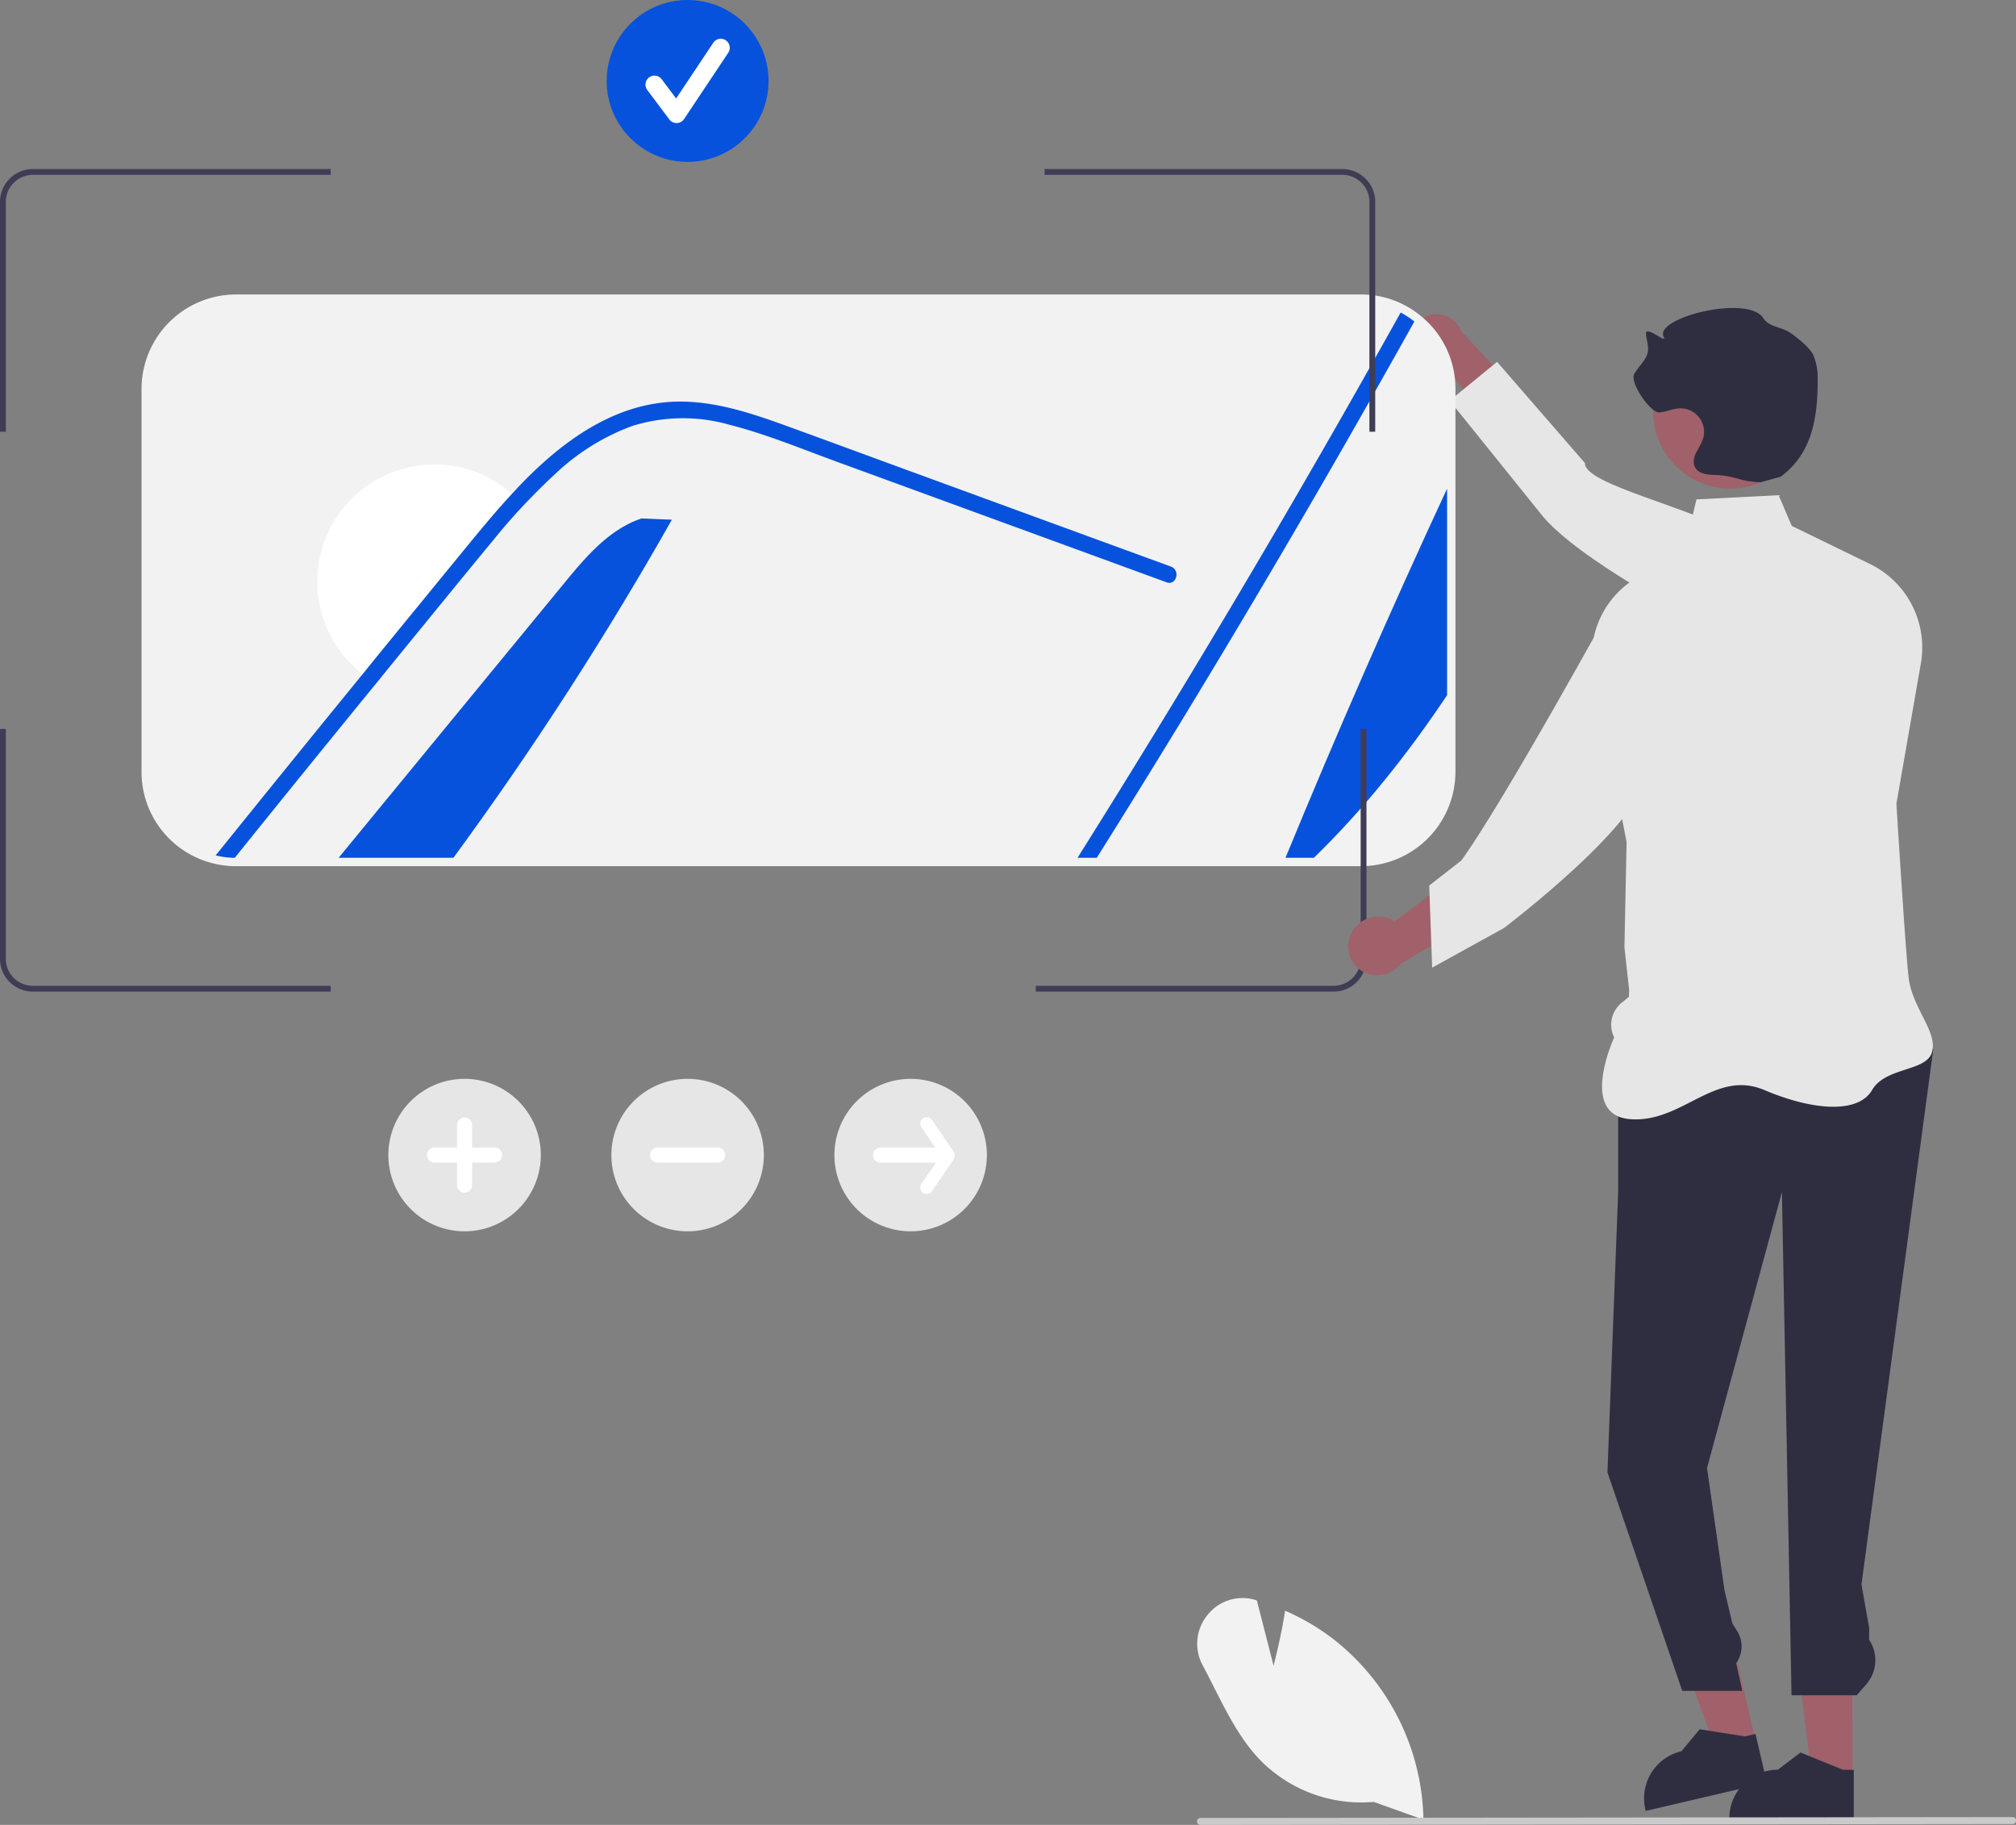 <svg xmlns="http://www.w3.org/2000/svg" data-name="Layer 1" width="691.927" height="626.302" viewBox="0 0 691.927 626.302" xmlns:xlink="http://www.w3.org/1999/xlink"><rect x="0" y="0" width="691.927" height="626.302" fill="#808080" stroke="none"/><path d="M738.499,254.675a9.097,9.097,0,0,0,10.058,7.735,8.728,8.728,0,0,0,1.41-.307l18.96,25.45,16.299-5.077-29.742-32.055a9.072,9.072,0,0,0-9.502-5.69,8.682,8.682,0,0,0-7.516,9.709Q738.481,254.557,738.499,254.675Z" transform="translate(-254.036 -136.849)" fill="#a0616a"/><path d="M872.383,368.342s-70.797-33.041-88.706-54.145l-32.091-39.845,16.275-13.314,30.164,34.744c-.275,7.3,35.378,14.785,54.544,25.426Z" transform="translate(-254.036 -136.849)" fill="#e6e6e6"/><polygon points="635.752 610.051 621.866 610.05 615.26 556.486 635.755 556.487 635.752 610.051" fill="#a0616a"/><path d="M890.278,761.386l-42.703-.002v-.54a16.622,16.622,0,0,1,16.621-16.621h.001l7.8-5.918,14.554,5.919,3.728 0Z" transform="translate(-254.036 -136.849)" fill="#2f2e41"/><polygon points="602.646 597.799 589.123 600.953 570.519 550.292 590.478 545.636 602.646 597.799" fill="#a0616a"/><path d="M860.451,748.644l-41.587,9.702-.123-.526a16.622,16.622,0,0,1,12.41-19.963l.001-0,6.252-7.535L852.922,732.778l3.63-.847Z" transform="translate(-254.036 -136.849)" fill="#2f2e41"/><path d="M721.144,434.121H334.612a31.925,31.925,0,0,1-7.237-.917,32.309,32.309,0,0,1-24.761-31.512V270.311A32.45,32.45,0,0,1,335.043,237.911H721.144a32.009,32.009,0,0,1,14.944,3.658,31.058,31.058,0,0,1,5.182,3.381,32.071,32.071,0,0,1,12.303,25.36v131.382A32.465,32.465,0,0,1,721.144,434.121Z" transform="translate(-254.036 -136.849)" fill="#f2f2f2"/><path d="M695.235,431.249q26.325-63.982,55.465-126.699v70.89c-13.471,20.106-28.408,38.978-45.728,55.81Z" transform="translate(-254.036 -136.849)" fill="#0652dd"/><path d="M739.469,247.189q-52.09,93.452-109.006,184.06h-6.606Q681.721,339.219,734.759,244.115A28.233,28.233,0,0,1,739.469,247.189Z" transform="translate(-254.036 -136.849)" fill="#0652dd"/><path d="M484.635,315.206a1171.096,1171.096,0,0,1-74.997,116.043H370.258q38.691-47.135,77.439-94.27c7.411-9.048,15.453-18.527,26.569-22.203Z" transform="translate(-254.036 -136.849)" fill="#0652dd"/><path d="M432.301,308.772c-4.108,4.28-8.043,8.732-11.748,13.356-8.158,9.823-16.2,19.733-24.271,29.614-5.027,6.147-10.053,12.294-15.022,18.44a36.683,36.683,0,0,1-4.481-3.389,40.192,40.192,0,0,1,51.358-61.813A37.046,37.046,0,0,1,432.301,308.772Z" transform="translate(-254.036 -136.849)" fill="#fff"/><path d="M654.419,336.691,578.934,309.088,541.45,295.387c-12.207-4.452-24.386-9.536-36.996-12.753a58.324,58.324,0,0,0-33.492.431,77.001,77.001,0,0,0-26.11,16.2q-4.998,4.61-9.68,9.507c-4.108,4.28-8.043,8.732-11.748,13.356-8.158,9.823-16.2,19.733-24.271,29.614-5.027,6.147-10.053,12.294-15.022,18.44Q359.228,400.644,334.612,431.249a28.786,28.786,0,0,1-6.549-.833q25.679-31.883,51.587-63.622c1.982-2.47,4.021-4.969,6.032-7.439q12.624-15.467,25.277-30.906c6.52-7.956,12.983-15.97,20.049-23.467.632-.689,1.264-1.35,1.924-2.039,14.333-14.821,32.228-27.919,53.655-28.264,12.61-.201,24.788,3.792,36.508,8.014,12.61,4.567,25.191,9.22,37.8,13.845l76.002,27.804,19.015,6.951C659.273,332.498,657.837,337.955,654.419,336.691Z" transform="translate(-254.036 -136.849)" fill="#0652dd"/><path d="M256.036,285.016V206.141a9.296,9.296,0,0,1,9.29-9.28h102.21v-2h-102.21a11.298,11.298,0,0,0-11.29,11.28v78.875Z" transform="translate(-254.036 -136.849)" fill="#3f3d56"/><path d="M263.131,474.91a9.257,9.257,0,0,1-7.095-9.028v-78.865h-2v78.865a11.248,11.248,0,0,0,8.621,10.971,11.115,11.115,0,0,0,2.52.319H367.536v-2H265.189A9.133,9.133,0,0,1,263.131,474.91Z" transform="translate(-254.036 -136.849)" fill="#3f3d56"/><path d="M721.036,387.016v78.865a9.301,9.301,0,0,1-9.29,9.29h-102.21v2h102.21a11.303,11.303,0,0,0,11.29-11.29v-78.865Z" transform="translate(-254.036 -136.849)" fill="#3f3d56"/><path d="M719.028,197.91a8.86,8.86,0,0,1,1.481.968,9.185,9.185,0,0,1,3.528,7.264v78.875h2V206.141a11.165,11.165,0,0,0-4.283-8.829,10.813,10.813,0,0,0-1.804-1.177,11.144,11.144,0,0,0-5.203-1.273h-102.21v2h102.21A9.169,9.169,0,0,1,719.028,197.91Z" transform="translate(-254.036 -136.849)" fill="#3f3d56"/><path d="M901.822,486.821l-86.402,4.331-6,29v25.831l-3.682,96.177,25.682,74.992h20.591l-2.091-9.5v0a9.913,9.913,0,0,0,.341-11.023l-1.652-2.641-2.689-11.336-6-42,25.697-94.669,3.303,172.669h22.369l3.281-3.747a12.569,12.569,0,0,0,.992-15.267l0,0v-4.187l-2.642-14.799,24.653-183.709Z" transform="translate(-254.036 -136.849)" fill="#2f2e41"/><path d="M864.489,306.795l-28.185,1.443-3.202,13.358-20.468,15.664a31.248,31.248,0,0,0-11.67,30.842L812.31,425.819l-.738,36.124,1.637,14.793-.124,2.239-2.506,2.051a9.701,9.701,0,0,0-2.527,11.856l0,0s-12.351,26.703,5.52,28.061,28.925-17.224,46-10,32.319,8.071,37,0,18.922-6.19,20.635-13.241-6.958-15.032-8.123-25.541-4.165-59.509-4.165-59.509l8.39-48.107a31.868,31.868,0,0,0-17.444-34.127l-26.861-13.077Z" transform="translate(-254.036 -136.849)" fill="#e6e6e6"/><path d="M717.704,457.416a10.35,10.35,0,0,1,13.485-5.155,9.929,9.929,0,0,1,1.437.794l28.961-21.566L777.7,442.335l-42.867,25.253a10.322,10.322,0,0,1-12.212,3.107,9.878,9.878,0,0,1-5.03-13.032Q717.646,457.538,717.704,457.416Z" transform="translate(-254.036 -136.849)" fill="#a0616a"/><path d="M807.689,343.683s-37.542,68.359-52.08,88.465l-11.036,8.62,1,28.175L770.234,455.334s49.765-37.696,48.339-53.391S807.689,343.683,807.689,343.683Z" transform="translate(-254.036 -136.849)" fill="#e6e6e6"/><circle cx="593.969" cy="141.057" r="26.632" fill="#a0616a"/><path d="M858.296,302.355c-7.642-.251-8.337-2.269-15.979-2.52-2.433-.08-5.305-.413-6.481-2.545-.838-1.518-.452-3.43.285-4.999a45.656,45.656,0,0,0,2.354-4.631,8.089,8.089,0,0,0-8.015-10.664c-2.326.101-4.51,1.194-6.829,1.394-3.181.274-10.214-10.228-8.75-13.064,1.425-2.761,4.294-4.845,4.745-7.919.295-2.011-.535-4.009-.649-6.038-.168-3.009,7.459,3.776,6.062,1.105-3.427-6.551,28.863-14.671,34.179-6.466,1.987,3.067,5.528,2.857,8.683,4.699,2.068,1.207,7.291,5.371,8.479,7.967a20.208,20.208,0,0,1,1.512,8.361c.048,13.314-1.981,25.561-12.72,33.431" transform="translate(-254.036 -136.849)" fill="#2f2e41"/><path d="M725.525,755.253A48.675,48.675,0,0,1,686.266,740.608c-6.591-6.949-11.113-15.892-15.487-24.542-1.273-2.517-2.589-5.12-3.928-7.614a15.534,15.534,0,0,1,1.612-17.332,15.272,15.272,0,0,1,16.303-5.209l.638.184,5.744,22.414c.857-3.343,2.696-10.876,3.858-18.256l.098-.618.572.255a78.132,78.132,0,0,1,16.786,10.115A80.529,80.529,0,0,1,742.574,760.649l.015.697Z" transform="translate(-254.036 -136.849)" fill="#f2f2f2"/><path d="M944.773,762.844l-278.75.307a1.191,1.191,0,0,1,0-2.381l278.75-.307a1.191,1.191,0,1,1,0,2.381Z" transform="translate(-254.036 -136.849)" fill="#cacaca"/><path d="M413.489,559.43a26.164,26.164,0,1,1,26.164-26.164A26.164,26.164,0,0,1,413.489,559.43Z" transform="translate(-254.036 -136.849)" fill="#e6e6e6"/><path d="M423.813,530.685H416.07v-7.743a2.581,2.581,0,0,0-5.162,0V530.685h-7.743a2.581,2.581,0,0,0,0,5.162h7.743v7.743a2.581,2.581,0,0,0,5.162,0v-7.743h7.743a2.581,2.581,0,1,0,0-5.162Z" transform="translate(-254.036 -136.849)" fill="#fff"/><path d="M490.036,559.43a26.164,26.164,0,1,1,26.164-26.164A26.164,26.164,0,0,1,490.036,559.43Z" transform="translate(-254.036 -136.849)" fill="#e6e6e6"/><path d="M500.36,530.685H479.713a2.581,2.581,0,0,0,0,5.162H500.36a2.581,2.581,0,1,0,0-5.162Z" transform="translate(-254.036 -136.849)" fill="#fff"/><path d="M566.584,559.43a26.164,26.164,0,1,1,26.164-26.164A26.164,26.164,0,0,1,566.584,559.43Z" transform="translate(-254.036 -136.849)" fill="#e6e6e6"/><path d="M581.303,532.023l-7.417-10.826a2.2,2.2,0,0,0-3.629,2.487l4.797,7.002H556.26a2.581,2.581,0,1,0,0,5.162h19.029l-5.033,7.346a2.2,2.2,0,0,0,3.629,2.487l7.417-10.826a2.903,2.903,0,0,0,0-2.83Z" transform="translate(-254.036 -136.849)" fill="#fff"/><circle cx="236" cy="27.78" r="27.78" fill="#0652dd"/><path d="M486.247,179.087a3.089,3.089,0,0,1-2.472-1.236l-7.579-10.105a3.09,3.09,0,1,1,4.944-3.708l4.958,6.611,12.735-19.102a3.09,3.09,0,1,1,5.142,3.428L488.818,177.711a3.091,3.091,0,0,1-2.485,1.375C486.304,179.087,486.275,179.087,486.247,179.087Z" transform="translate(-254.036 -136.849)" fill="#fff"/></svg>